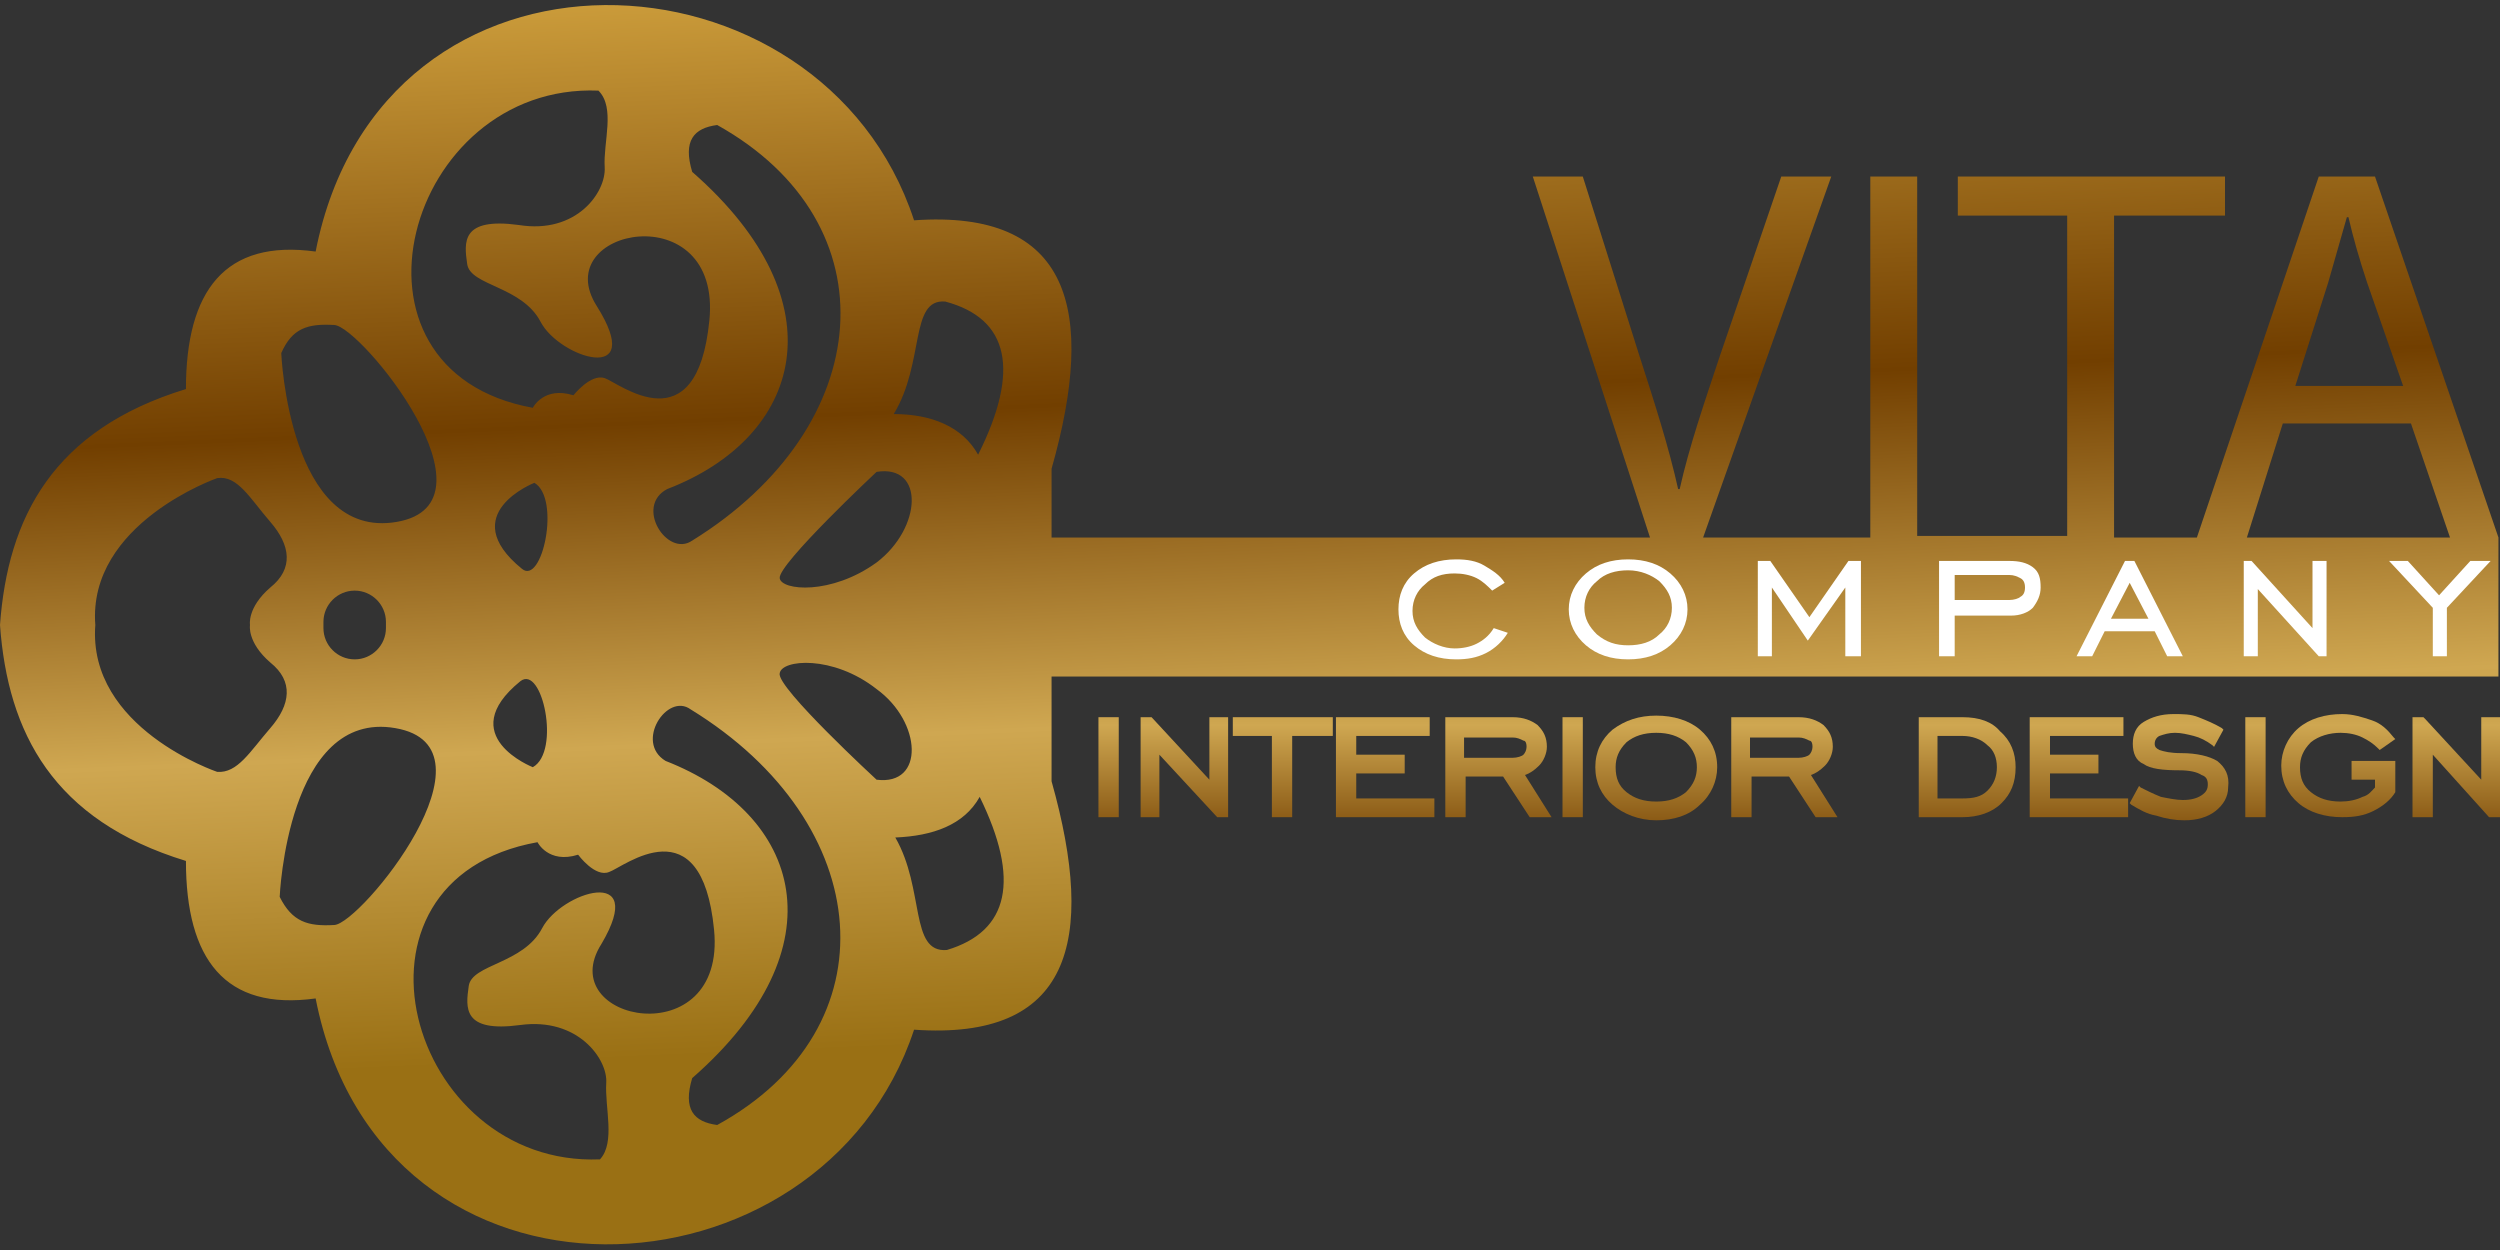 <svg width="130" height="65" viewBox="0 0 130 65" fill="none" xmlns="http://www.w3.org/2000/svg">
<rect x="0" y="0" width="130" height="65" fill="#333333" stroke="none"/>
<g clip-path="url(#clip0_91_40)">
<path d="M58.175 37.294H57.119V42.494H58.175V37.294Z" fill="url(#paint0_linear_91_40)"/>
<path d="M62.888 40.544L59.881 37.294H59.312V42.494H60.288V39.244L63.294 42.494H63.862V37.294H62.888V40.544Z" fill="url(#paint1_linear_91_40)"/>
<path d="M64.106 38.269H66.138V42.494H67.194V38.269H69.306V37.294H64.106V38.269Z" fill="url(#paint2_linear_91_40)"/>
<path d="M70.525 40.219H73.044V39.244H70.525V38.269H74.344V37.294H69.469V42.494H74.588V41.519H70.525V40.219Z" fill="url(#paint3_linear_91_40)"/>
<path d="M80.031 39.813C80.275 39.569 80.438 39.163 80.438 38.838C80.438 38.35 80.275 38.025 79.95 37.7C79.625 37.456 79.219 37.294 78.65 37.294H75.156V42.494H76.213V40.381H78.162L79.544 42.494H80.681L79.3 40.3C79.544 40.219 79.787 40.056 80.031 39.813ZM79.381 38.838C79.381 39 79.3 39.163 79.219 39.244C79.138 39.325 78.894 39.406 78.65 39.406H76.131V38.35H78.65C78.894 38.35 79.056 38.431 79.219 38.513C79.3 38.513 79.381 38.594 79.381 38.838Z" fill="url(#paint4_linear_91_40)"/>
<path d="M82.306 37.294H81.25V42.494H82.306V37.294Z" fill="url(#paint5_linear_91_40)"/>
<path d="M88.4 37.944C87.831 37.456 87.019 37.212 86.125 37.212C85.231 37.212 84.5 37.456 83.85 37.944C83.281 38.431 82.956 39.081 82.956 39.894C82.956 40.706 83.281 41.356 83.85 41.844C84.419 42.331 85.231 42.656 86.125 42.656C87.019 42.656 87.831 42.412 88.4 41.844C88.969 41.356 89.294 40.625 89.294 39.894C89.294 39.081 88.969 38.431 88.4 37.944ZM88.237 39.894C88.237 40.381 88.075 40.787 87.669 41.194C87.263 41.519 86.775 41.681 86.125 41.681C85.475 41.681 84.987 41.519 84.581 41.194C84.175 40.869 84.013 40.462 84.013 39.894C84.013 39.406 84.175 39 84.581 38.594C84.987 38.269 85.475 38.106 86.125 38.106C86.775 38.106 87.263 38.269 87.669 38.594C88.075 39 88.237 39.406 88.237 39.894Z" fill="url(#paint6_linear_91_40)"/>
<path d="M94.9 39.813C95.144 39.569 95.306 39.163 95.306 38.838C95.306 38.35 95.144 38.025 94.819 37.7C94.494 37.456 94.088 37.294 93.519 37.294H90.025V42.494H91.081V40.381H93.031L94.412 42.494H95.55L94.169 40.3C94.412 40.219 94.656 40.056 94.9 39.813ZM94.25 38.838C94.25 39 94.169 39.163 94.088 39.244C94.006 39.325 93.763 39.406 93.519 39.406H91V38.35H93.519C93.763 38.35 93.925 38.431 94.088 38.513C94.169 38.513 94.25 38.594 94.25 38.838Z" fill="url(#paint7_linear_91_40)"/>
<path d="M102.05 37.294H99.775V42.494H102.05C102.862 42.494 103.594 42.25 104.081 41.763C104.569 41.275 104.812 40.706 104.812 39.894C104.812 39.163 104.569 38.513 104 38.025C103.594 37.538 102.944 37.294 102.05 37.294ZM103.838 39.894C103.838 40.381 103.675 40.788 103.35 41.113C103.025 41.438 102.619 41.519 102.05 41.519H100.75V38.269H102.05C102.537 38.269 103.025 38.431 103.35 38.756C103.675 39 103.838 39.406 103.838 39.894Z" fill="url(#paint8_linear_91_40)"/>
<path d="M106.6 40.219H109.119V39.244H106.6V38.269H110.419V37.294H105.544V42.494H110.662V41.519H106.6V40.219Z" fill="url(#paint9_linear_91_40)"/>
<path d="M115.294 39.569C114.888 39.325 114.238 39.163 113.425 39.163C112.856 39.163 112.531 39.081 112.288 39C112.125 38.919 112.044 38.838 112.044 38.675C112.044 38.513 112.125 38.35 112.288 38.269C112.531 38.188 112.775 38.106 113.1 38.106C113.425 38.106 113.75 38.188 114.075 38.269C114.4 38.35 114.725 38.513 115.05 38.756L115.131 38.838L115.619 37.944L115.538 37.863C115.131 37.619 114.725 37.456 114.319 37.294C113.913 37.131 113.506 37.131 113.019 37.131C112.369 37.131 111.881 37.294 111.475 37.538C111.069 37.781 110.906 38.188 110.906 38.675C110.906 39.163 111.069 39.569 111.475 39.731C111.8 39.975 112.45 40.056 113.344 40.056C113.831 40.056 114.238 40.138 114.481 40.3C114.725 40.381 114.806 40.544 114.806 40.788C114.806 41.031 114.725 41.194 114.481 41.356C114.238 41.519 113.913 41.6 113.506 41.6C113.181 41.6 112.775 41.519 112.369 41.438C111.963 41.275 111.638 41.113 111.313 40.95L111.231 40.869L110.744 41.763L110.825 41.844C111.231 42.088 111.638 42.331 112.125 42.413C112.613 42.575 113.1 42.656 113.588 42.656C114.238 42.656 114.806 42.494 115.213 42.169C115.619 41.844 115.863 41.438 115.863 40.95C115.944 40.3 115.7 39.894 115.294 39.569Z" fill="url(#paint10_linear_91_40)"/>
<path d="M117.812 37.294H116.756V42.494H117.812V37.294Z" fill="url(#paint11_linear_91_40)"/>
<path d="M122.281 40.544H123.5V40.95C123.338 41.113 123.175 41.356 122.85 41.438C122.525 41.6 122.119 41.681 121.713 41.681C121.063 41.681 120.575 41.519 120.169 41.194C119.762 40.869 119.6 40.463 119.6 39.894C119.6 39.406 119.762 39 120.169 38.594C120.575 38.269 121.144 38.106 121.713 38.106C122.119 38.106 122.525 38.188 122.85 38.35C123.175 38.513 123.419 38.675 123.662 38.919L123.744 39L124.556 38.431L124.475 38.35C124.15 37.944 123.825 37.619 123.338 37.456C122.85 37.294 122.362 37.131 121.794 37.131C120.9 37.131 120.088 37.375 119.519 37.863C118.95 38.35 118.625 39.081 118.625 39.813C118.625 40.625 118.95 41.275 119.519 41.763C120.088 42.25 120.9 42.494 121.794 42.494C122.444 42.494 122.931 42.413 123.419 42.169C123.906 41.925 124.313 41.6 124.556 41.194V39.569H122.281V40.544Z" fill="url(#paint12_linear_91_40)"/>
<path d="M129.025 37.294V40.544L126.1 37.375L126.019 37.294H125.45V42.494H126.506V39.244L129.431 42.494H130V37.294H129.025Z" fill="url(#paint13_linear_91_40)"/>
<path d="M129.919 35.181V27.95L123.5 9.181H120.575L114.238 27.95H109.931V11.212H115.7V9.181H101.806V11.212H107.494V27.869H99.694V9.181H97.256V27.95H88.562L95.225 9.181H92.625L89.456 18.444C88.644 20.881 87.831 23.237 87.344 25.431H87.263C86.775 23.237 86.044 20.962 85.231 18.444L82.306 9.181H79.706L85.8 27.95H54.681V24.375C57.038 16.087 55.656 10.887 47.531 11.456C42.737 -3.169 19.825 -4.306 16.413 13.081C11.7 12.431 9.669 15.112 9.669 20.231C2.763 22.344 0.406 26.894 0 32.5C0.406 38.106 2.763 42.656 9.669 44.769C9.669 49.887 11.7 52.569 16.413 51.919C19.825 69.306 42.737 68.087 47.531 53.544C55.656 54.112 57.038 48.994 54.681 40.625V35.181H129.919ZM121.062 14.706C121.387 13.569 121.712 12.431 122.037 11.294H122.119C122.363 12.35 122.688 13.487 123.094 14.706L124.963 20.069H119.356L121.062 14.706ZM118.706 22.019H125.369L127.4 27.95H116.838L118.706 22.019ZM45.581 29.25C43.225 30.956 40.625 30.712 40.544 30.062C40.462 29.331 45.581 24.537 45.581 24.537C48.1 24.131 47.938 27.462 45.581 29.25ZM37.294 6.5C46.475 11.619 45.581 22.181 35.994 28.112C34.694 29.006 32.987 26.325 34.694 25.431C41.681 22.75 43.794 15.762 35.994 8.937C35.506 7.312 36.075 6.662 37.294 6.5ZM31.119 4.712C32.013 5.606 31.363 7.394 31.444 8.694C31.525 9.994 29.981 12.187 26.975 11.7C23.969 11.294 24.131 12.594 24.294 13.731C24.456 14.869 27.137 14.869 28.113 16.737C29.087 18.606 33.638 20.069 31.038 15.925C28.438 11.862 37.538 10.075 36.888 16.656C36.237 23.237 32.175 19.906 31.444 19.662C30.712 19.419 29.819 20.556 29.819 20.556C28.275 20.069 27.706 21.206 27.706 21.206C16.981 19.256 21.125 4.306 31.119 4.712ZM27.137 29.575C23.644 26.731 27.788 25.106 27.788 25.106C29.169 25.919 28.194 30.469 27.137 29.575ZM27.706 39.894C27.706 39.894 23.562 38.269 27.056 35.425C28.194 34.531 29.169 39.081 27.706 39.894ZM17.387 16.9C18.769 16.981 26.244 26.162 20.637 27.137C15.031 28.112 14.625 18.362 14.625 18.362C15.194 17.062 16.006 16.819 17.387 16.9ZM20.069 32.662C20.069 33.556 19.337 34.287 18.444 34.287C17.55 34.287 16.819 33.556 16.819 32.662C16.819 32.581 16.819 32.5 16.819 32.5C16.819 32.419 16.819 32.337 16.819 32.337C16.819 31.444 17.55 30.712 18.444 30.712C19.337 30.712 20.069 31.444 20.069 32.337C20.069 32.419 20.069 32.5 20.069 32.5C20.069 32.581 20.069 32.662 20.069 32.662ZM11.294 40.137C11.294 40.137 4.55 37.862 4.956 32.5C4.55 27.219 11.294 24.862 11.294 24.862C12.35 24.7 13 25.919 14.056 27.137C15.113 28.356 15.275 29.575 14.056 30.55C12.838 31.606 13 32.5 13 32.5C13 32.5 12.838 33.394 14.056 34.45C15.275 35.425 15.113 36.644 14.056 37.862C13 39.081 12.35 40.219 11.294 40.137ZM17.387 48.1C16.006 48.181 15.194 47.937 14.544 46.637C14.544 46.637 14.95 36.887 20.556 37.862C26.244 38.837 18.769 48.019 17.387 48.1ZM28.194 48.262C27.219 50.131 24.538 50.131 24.375 51.269C24.212 52.406 24.05 53.706 27.056 53.3C30.062 52.894 31.606 55.087 31.525 56.306C31.444 57.606 32.013 59.394 31.2 60.287C21.206 60.694 17.062 45.744 27.95 43.794C27.95 43.794 28.519 44.931 30.062 44.444C30.062 44.444 30.956 45.662 31.688 45.337C32.419 45.094 36.481 41.762 37.131 48.344C37.781 54.925 28.681 53.137 31.281 49.075C33.719 44.931 29.169 46.394 28.194 48.262ZM37.294 58.5C36.075 58.337 35.506 57.687 35.994 56.062C43.794 49.237 41.681 42.331 34.612 39.569C32.987 38.594 34.694 35.994 35.913 36.887C45.581 42.819 46.475 53.462 37.294 58.5ZM45.581 40.544C45.581 40.544 40.381 35.75 40.544 35.019C40.625 34.287 43.306 34.044 45.581 35.831C47.938 37.537 48.1 40.869 45.581 40.544ZM49.237 49.4C47.288 49.562 48.1 46.231 46.556 43.55C48.506 43.469 50.131 42.9 50.944 41.437C53.056 45.744 52.487 48.425 49.237 49.4ZM50.862 23.644C50.05 22.181 48.425 21.531 46.475 21.531C48.1 18.85 47.288 15.519 49.156 15.681C52.487 16.575 53.056 19.256 50.862 23.644Z" fill="url(#paint14_linear_91_40)"/>
<path d="M78.406 32.906C78.162 33.312 77.756 33.719 77.269 33.962C76.781 34.206 76.294 34.287 75.725 34.287C74.831 34.287 74.1 34.044 73.531 33.556C72.963 33.069 72.719 32.419 72.719 31.687C72.719 30.956 72.963 30.306 73.531 29.819C74.1 29.331 74.831 29.087 75.725 29.087C76.294 29.087 76.781 29.169 77.188 29.412C77.594 29.656 78 29.9 78.244 30.306L77.594 30.712C77.35 30.469 77.106 30.225 76.781 30.062C76.456 29.9 76.05 29.819 75.644 29.819C74.994 29.819 74.506 29.981 74.1 30.387C73.694 30.712 73.45 31.2 73.45 31.769C73.45 32.337 73.694 32.744 74.1 33.15C74.506 33.475 75.075 33.719 75.644 33.719C76.05 33.719 76.456 33.637 76.781 33.475C77.106 33.312 77.431 33.069 77.675 32.662L78.406 32.906Z" fill="white"/>
<path d="M84.662 34.287C83.769 34.287 83.037 34.044 82.469 33.556C81.9 33.069 81.575 32.419 81.575 31.687C81.575 30.956 81.9 30.306 82.469 29.819C83.037 29.331 83.769 29.087 84.662 29.087C85.556 29.087 86.287 29.331 86.856 29.819C87.425 30.306 87.75 30.956 87.75 31.687C87.75 32.419 87.425 33.069 86.856 33.556C86.287 34.044 85.556 34.287 84.662 34.287ZM84.662 33.556C85.312 33.556 85.881 33.394 86.287 32.987C86.694 32.662 86.938 32.175 86.938 31.606C86.938 31.037 86.694 30.631 86.287 30.225C85.881 29.9 85.312 29.656 84.662 29.656C84.013 29.656 83.444 29.819 83.037 30.225C82.631 30.55 82.388 31.037 82.388 31.606C82.388 32.175 82.631 32.581 83.037 32.987C83.525 33.394 84.013 33.556 84.662 33.556Z" fill="white"/>
<path d="M91.406 34.125V29.169H92.056L94.088 32.093L96.119 29.169H96.769V34.125H95.956V30.55L94.006 33.312L92.138 30.55V34.125H91.406Z" fill="white"/>
<path d="M101.644 31.931V34.125H100.831V29.169H104.488C104.975 29.169 105.381 29.25 105.706 29.494C106.031 29.737 106.113 30.062 106.113 30.55C106.113 30.956 105.95 31.281 105.706 31.606C105.463 31.85 105.056 32.012 104.569 32.012H101.644V31.931ZM101.644 31.2H104.488C104.731 31.2 104.975 31.119 105.056 31.037C105.219 30.956 105.3 30.794 105.3 30.55C105.3 30.306 105.219 30.143 105.056 30.062C104.894 29.981 104.731 29.9 104.488 29.9H101.644V31.2Z" fill="white"/>
<path d="M107.981 34.125L110.5 29.169H110.988L113.506 34.125H112.694L112.044 32.825H109.444L108.794 34.125H107.981ZM109.769 32.175H111.719L110.744 30.306L109.769 32.175Z" fill="white"/>
<path d="M116.675 34.125V29.169H117.081L120.25 32.662V29.169H120.981V34.125H120.575L117.406 30.631V34.125H116.675Z" fill="white"/>
<path d="M126.506 34.125V31.606L124.231 29.169H125.206L126.831 30.956L128.456 29.169H129.512L127.238 31.606V34.125H126.506Z" fill="white"/>
</g>
<defs>
<linearGradient id="paint0_linear_91_40" x1="57.631" y1="31.199" x2="57.631" y2="56.114" gradientUnits="userSpaceOnUse">
<stop stop-color="#9A7014"/>
<stop offset="0.262" stop-color="#CFA751"/>
<stop offset="0.532" stop-color="#723F00"/>
<stop offset="1" stop-color="#E7B94D"/>
</linearGradient>
<linearGradient id="paint1_linear_91_40" x1="61.584" y1="31.199" x2="61.584" y2="56.114" gradientUnits="userSpaceOnUse">
<stop stop-color="#9A7014"/>
<stop offset="0.262" stop-color="#CFA751"/>
<stop offset="0.532" stop-color="#723F00"/>
<stop offset="1" stop-color="#E7B94D"/>
</linearGradient>
<linearGradient id="paint2_linear_91_40" x1="66.679" y1="31.199" x2="66.679" y2="56.114" gradientUnits="userSpaceOnUse">
<stop stop-color="#9A7014"/>
<stop offset="0.262" stop-color="#CFA751"/>
<stop offset="0.532" stop-color="#723F00"/>
<stop offset="1" stop-color="#E7B94D"/>
</linearGradient>
<linearGradient id="paint3_linear_91_40" x1="72.028" y1="31.199" x2="72.028" y2="56.114" gradientUnits="userSpaceOnUse">
<stop stop-color="#9A7014"/>
<stop offset="0.262" stop-color="#CFA751"/>
<stop offset="0.532" stop-color="#723F00"/>
<stop offset="1" stop-color="#E7B94D"/>
</linearGradient>
<linearGradient id="paint4_linear_91_40" x1="77.887" y1="31.199" x2="77.887" y2="56.114" gradientUnits="userSpaceOnUse">
<stop stop-color="#9A7014"/>
<stop offset="0.262" stop-color="#CFA751"/>
<stop offset="0.532" stop-color="#723F00"/>
<stop offset="1" stop-color="#E7B94D"/>
</linearGradient>
<linearGradient id="paint5_linear_91_40" x1="81.762" y1="31.199" x2="81.762" y2="56.114" gradientUnits="userSpaceOnUse">
<stop stop-color="#9A7014"/>
<stop offset="0.262" stop-color="#CFA751"/>
<stop offset="0.532" stop-color="#723F00"/>
<stop offset="1" stop-color="#E7B94D"/>
</linearGradient>
<linearGradient id="paint6_linear_91_40" x1="86.153" y1="31.199" x2="86.153" y2="56.114" gradientUnits="userSpaceOnUse">
<stop stop-color="#9A7014"/>
<stop offset="0.262" stop-color="#CFA751"/>
<stop offset="0.532" stop-color="#723F00"/>
<stop offset="1" stop-color="#E7B94D"/>
</linearGradient>
<linearGradient id="paint7_linear_91_40" x1="92.768" y1="31.199" x2="92.768" y2="56.114" gradientUnits="userSpaceOnUse">
<stop stop-color="#9A7014"/>
<stop offset="0.262" stop-color="#CFA751"/>
<stop offset="0.532" stop-color="#723F00"/>
<stop offset="1" stop-color="#E7B94D"/>
</linearGradient>
<linearGradient id="paint8_linear_91_40" x1="102.328" y1="31.199" x2="102.328" y2="56.114" gradientUnits="userSpaceOnUse">
<stop stop-color="#9A7014"/>
<stop offset="0.262" stop-color="#CFA751"/>
<stop offset="0.532" stop-color="#723F00"/>
<stop offset="1" stop-color="#E7B94D"/>
</linearGradient>
<linearGradient id="paint9_linear_91_40" x1="108.104" y1="31.199" x2="108.104" y2="56.114" gradientUnits="userSpaceOnUse">
<stop stop-color="#9A7014"/>
<stop offset="0.262" stop-color="#CFA751"/>
<stop offset="0.532" stop-color="#723F00"/>
<stop offset="1" stop-color="#E7B94D"/>
</linearGradient>
<linearGradient id="paint10_linear_91_40" x1="113.333" y1="31.199" x2="113.333" y2="56.114" gradientUnits="userSpaceOnUse">
<stop stop-color="#9A7014"/>
<stop offset="0.262" stop-color="#CFA751"/>
<stop offset="0.532" stop-color="#723F00"/>
<stop offset="1" stop-color="#E7B94D"/>
</linearGradient>
<linearGradient id="paint11_linear_91_40" x1="117.284" y1="31.199" x2="117.284" y2="56.114" gradientUnits="userSpaceOnUse">
<stop stop-color="#9A7014"/>
<stop offset="0.262" stop-color="#CFA751"/>
<stop offset="0.532" stop-color="#723F00"/>
<stop offset="1" stop-color="#E7B94D"/>
</linearGradient>
<linearGradient id="paint12_linear_91_40" x1="121.557" y1="31.199" x2="121.557" y2="56.114" gradientUnits="userSpaceOnUse">
<stop stop-color="#9A7014"/>
<stop offset="0.262" stop-color="#CFA751"/>
<stop offset="0.532" stop-color="#723F00"/>
<stop offset="1" stop-color="#E7B94D"/>
</linearGradient>
<linearGradient id="paint13_linear_91_40" x1="127.729" y1="31.199" x2="127.729" y2="56.114" gradientUnits="userSpaceOnUse">
<stop stop-color="#9A7014"/>
<stop offset="0.262" stop-color="#CFA751"/>
<stop offset="0.532" stop-color="#723F00"/>
<stop offset="1" stop-color="#E7B94D"/>
</linearGradient>
<linearGradient id="paint14_linear_91_40" x1="65.965" y1="53.63" x2="63.311" y2="-8.309" gradientUnits="userSpaceOnUse">
<stop stop-color="#9A7014"/>
<stop offset="0.262" stop-color="#CFA751"/>
<stop offset="0.532" stop-color="#723F00"/>
<stop offset="1" stop-color="#E7B94D"/>
</linearGradient>
<clipPath id="clip0_91_40">
<rect width="130" height="65" fill="white"/>
</clipPath>
</defs>
</svg>
